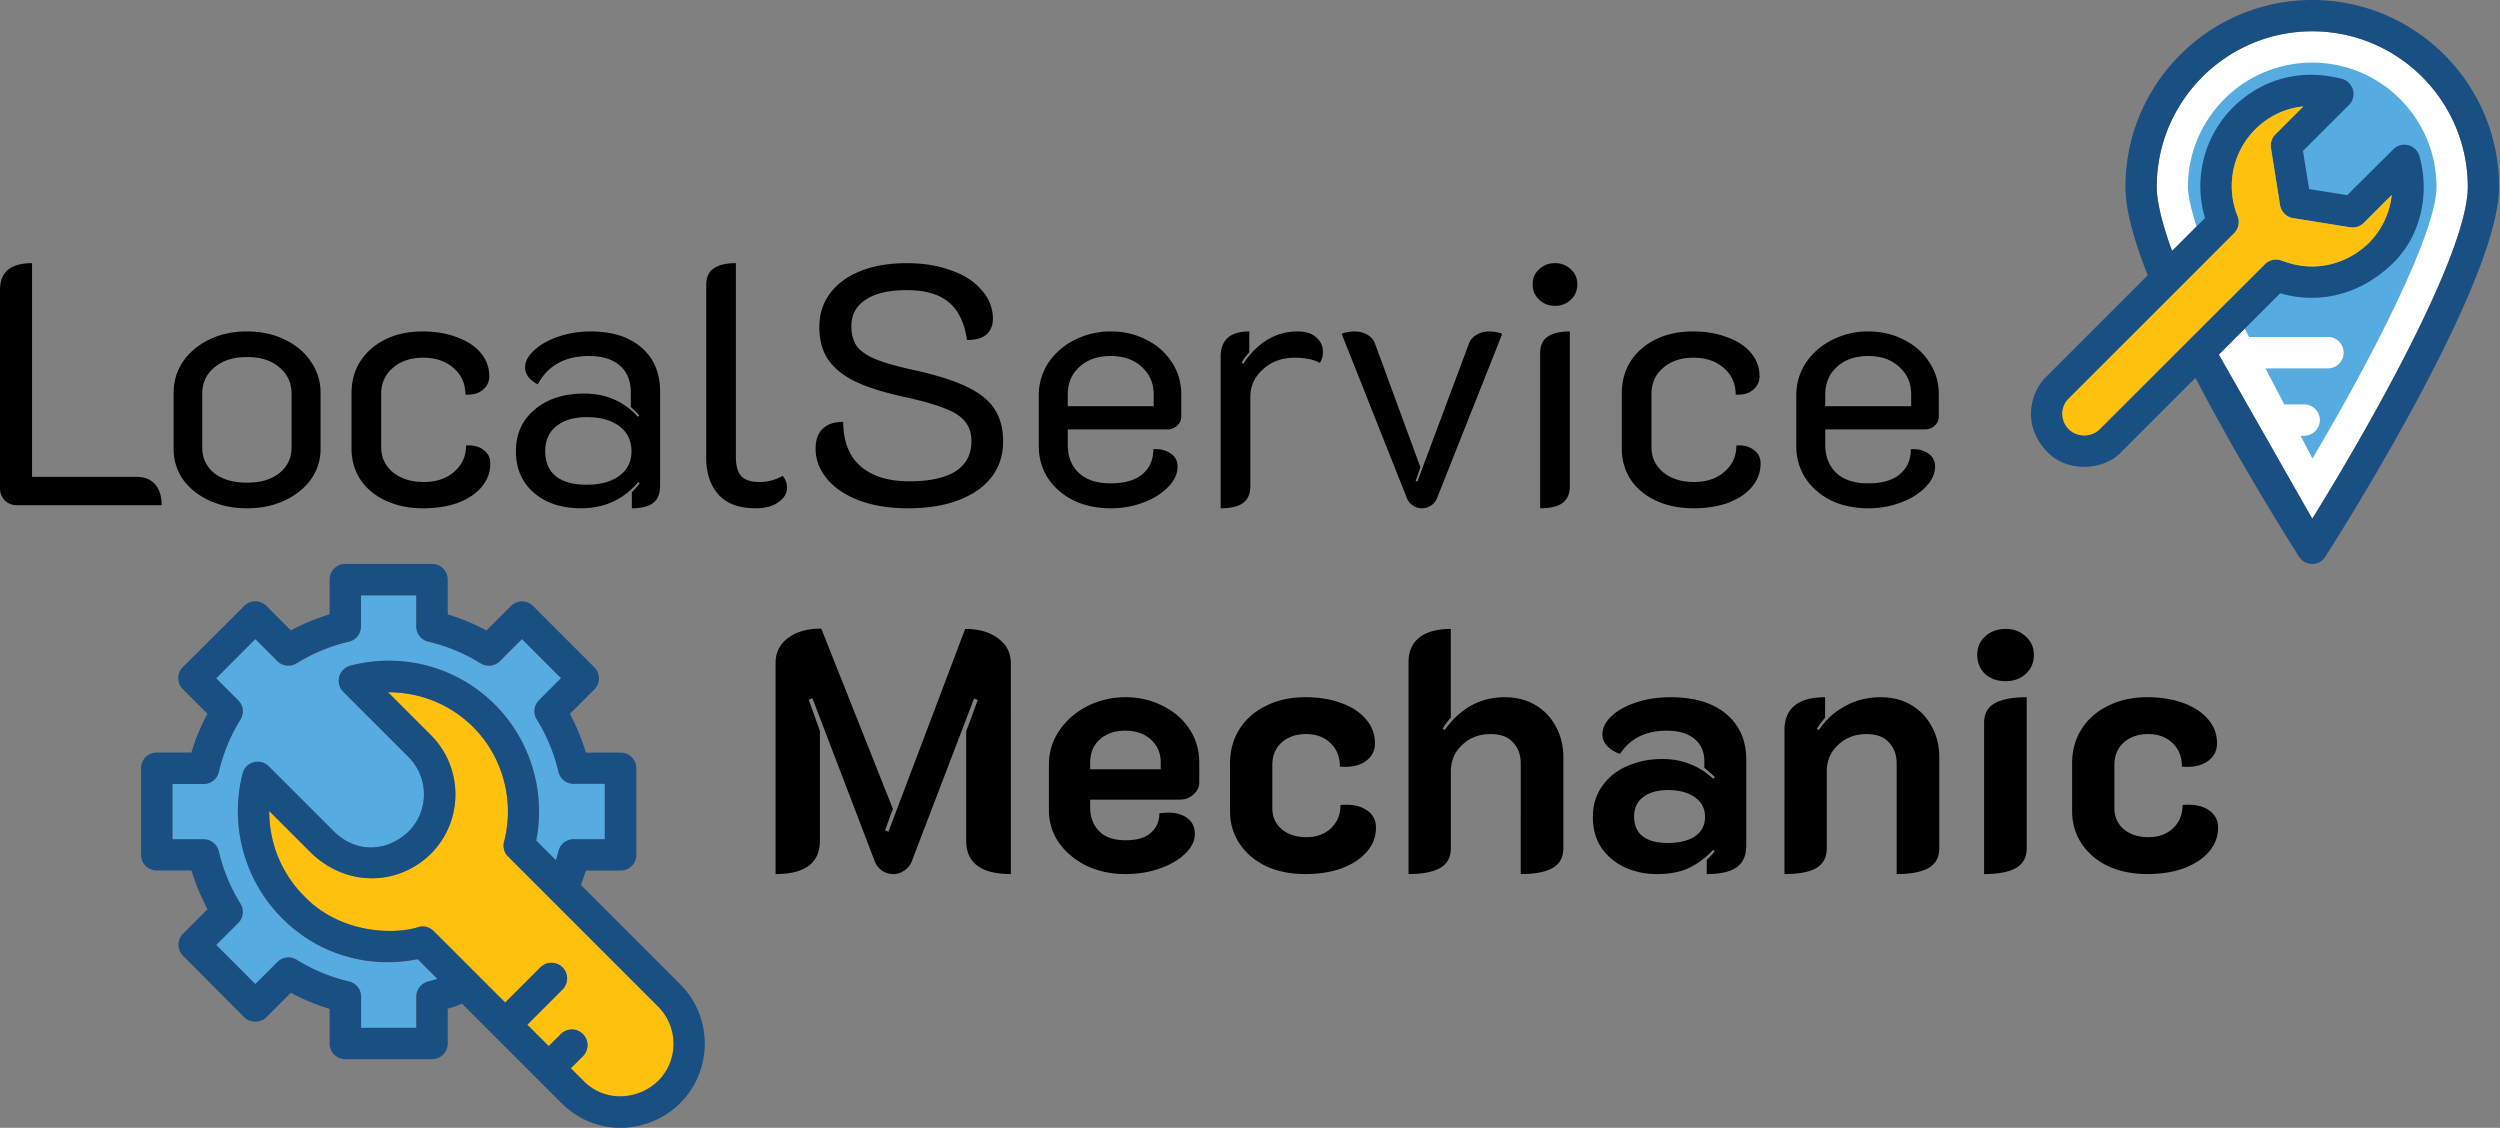 <svg xmlns="http://www.w3.org/2000/svg" width="266" height="120" fill="none" viewBox="0 0 266 120">
  <rect x="0" y="0" width="266" height="120" fill="#808080" stroke="none"/>
  <path fill="#000" d="M1.778 53.754c-.484 0-.907-.17-1.27-.508A1.806 1.806 0 0 1 0 51.974v-21.14C0 28.943 1.137 28 3.41 28v22.74h11.137c.847 0 1.5.265 1.96.798.459.509.689 1.247.689 2.216H1.778Zm24.494.327c-1.475 0-2.818-.279-4.027-.836-1.185-.556-2.116-1.307-2.793-2.252a5.657 5.657 0 0 1-.98-3.233v-5.957c0-1.21.327-2.312.98-3.305.677-.993 1.608-1.78 2.793-2.361 1.185-.581 2.527-.872 4.027-.872s2.842.29 4.027.872c1.209.58 2.14 1.368 2.793 2.36a5.737 5.737 0 0 1 1.016 3.306v5.958a5.514 5.514 0 0 1-1.016 3.232c-.677.945-1.608 1.695-2.793 2.252-1.185.558-2.528.836-4.027.836Zm0-2.724c1.451 0 2.6-.34 3.446-1.017.87-.703 1.306-1.61 1.306-2.725v-5.703c0-1.162-.435-2.107-1.306-2.833-.846-.727-1.995-1.09-3.446-1.09-1.427 0-2.576.364-3.447 1.09-.87.726-1.306 1.67-1.306 2.833v5.703c0 1.114.424 2.022 1.27 2.724.87.679 2.032 1.018 3.483 1.018Zm18.75 2.724c-1.476 0-2.794-.266-3.955-.8-1.16-.532-2.068-1.283-2.72-2.251-.63-.969-.944-2.07-.944-3.306V41.84c0-1.284.315-2.422.944-3.415.652-.993 1.547-1.768 2.684-2.325 1.137-.557 2.443-.835 3.918-.835 1.379 0 2.6.206 3.664.617 1.089.388 1.935.945 2.54 1.671.604.727.907 1.55.907 2.47 0 .606-.242 1.102-.726 1.49-.46.363-1.064.52-1.814.472 0-1.163-.423-2.107-1.27-2.833-.822-.727-1.898-1.09-3.228-1.09-1.33 0-2.407.363-3.23 1.09-.821.702-1.233 1.622-1.233 2.76v5.667c0 1.09.424 1.986 1.27 2.688.847.678 1.935 1.017 3.265 1.017s2.407-.363 3.229-1.09c.846-.726 1.27-1.659 1.27-2.797.774-.048 1.39.11 1.85.473.484.339.725.823.725 1.453 0 .92-.302 1.743-.907 2.47-.604.726-1.45 1.295-2.539 1.707-1.088.387-2.322.581-3.7.581Zm16.798 0c-2.079 0-3.76-.557-5.042-1.671-1.257-1.114-1.886-2.579-1.886-4.395 0-1.84.665-3.318 1.995-4.432 1.33-1.138 3.084-1.707 5.26-1.707 2.322 0 4.233.823 5.732 2.47l.145-.145c-.266-.29-.568-.594-.906-.908v-1.526c0-1.235-.387-2.192-1.161-2.87-.774-.678-1.875-1.017-3.302-1.017-2.54 0-4.353 1.005-5.441 3.015a3.058 3.058 0 0 1-.98-.763c-.242-.339-.363-.678-.363-1.017 0-.654.327-1.271.98-1.852.653-.606 1.511-1.09 2.576-1.453a10.698 10.698 0 0 1 3.41-.545c2.297 0 4.1.569 5.405 1.707 1.33 1.138 1.995 2.712 1.995 4.722v9.953c0 .848-.241 1.465-.725 1.853-.484.387-1.246.581-2.286.581v-1.707c.508-.533.786-.848.835-.945l-.145-.145c-1.572 1.865-3.604 2.797-6.095 2.797Zm.545-2.506c1.5 0 2.673-.315 3.52-.945.87-.63 1.305-1.501 1.305-2.615 0-1.114-.423-1.998-1.27-2.652-.846-.654-2.007-.98-3.482-.98-1.379 0-2.467.326-3.265.98-.774.63-1.161 1.514-1.161 2.652 0 1.138.375 2.022 1.124 2.651.774.606 1.85.909 3.23.909Zm18.038 2.506c-1.766 0-3.084-.484-3.955-1.453-.87-.993-1.306-2.288-1.306-3.887V30.325c0-.8.254-1.38.762-1.744.532-.387 1.33-.581 2.395-.581v20.632c0 .945.193 1.623.58 2.035.387.411 1.028.617 1.923.617a4.82 4.82 0 0 0 2.467-.654c.314.363.471.787.471 1.271 0 .582-.302 1.09-.907 1.526-.604.436-1.415.654-2.43.654Zm16.209 0c-2.032 0-3.797-.29-5.297-.872-1.475-.581-2.6-1.356-3.374-2.325-.774-.968-1.16-2.01-1.16-3.123 0-.92.241-1.623.725-2.107.484-.509 1.221-.763 2.213-.763 0 2.058.617 3.632 1.85 4.722 1.233 1.066 2.963 1.598 5.188 1.598 2.128 0 3.761-.35 4.897-1.053 1.137-.727 1.705-1.792 1.705-3.197 0-.847-.217-1.537-.653-2.07-.411-.557-1.124-1.03-2.14-1.417-.992-.411-2.43-.823-4.317-1.235-2.225-.484-3.99-1.041-5.297-1.67-1.306-.655-2.261-1.442-2.866-2.362-.604-.92-.907-2.058-.907-3.414 0-1.356.375-2.543 1.125-3.56.774-1.041 1.862-1.84 3.265-2.398 1.403-.556 3.035-.835 4.897-.835 1.766 0 3.338.254 4.717.763 1.402.484 2.491 1.186 3.265 2.107.798.896 1.197 1.913 1.197 3.05 0 .703-.23 1.26-.689 1.672-.436.387-1.125.581-2.068.581-.266-1.84-.919-3.184-1.959-4.032-1.016-.848-2.504-1.271-4.463-1.271-1.886 0-3.337.339-4.353 1.017-1.016.654-1.524 1.586-1.524 2.797 0 .847.182 1.55.545 2.107.387.532 1.028.992 1.922 1.38.92.387 2.201.763 3.846 1.126 2.467.533 4.402 1.126 5.804 1.78 1.427.654 2.455 1.453 3.084 2.397.629.945.943 2.107.943 3.487 0 2.204-.919 3.948-2.757 5.231-1.838 1.26-4.293 1.889-7.364 1.889Zm21.569 0c-1.475 0-2.794-.279-3.954-.836-1.161-.58-2.068-1.368-2.721-2.36-.653-1.018-.98-2.156-.98-3.415v-5.376c0-1.284.339-2.446 1.016-3.487a7.176 7.176 0 0 1 2.793-2.434 8.334 8.334 0 0 1 3.846-.908c1.378 0 2.636.29 3.773.872 1.161.58 2.068 1.38 2.721 2.397.677 1.017 1.015 2.168 1.015 3.45v2.326c0 .387-.145.714-.435.98a1.5 1.5 0 0 1-1.052.4H113.61v1.635c0 1.235.387 2.227 1.161 2.978.798.75 1.935 1.126 3.41 1.126s2.6-.327 3.374-.98c.774-.654 1.161-1.538 1.161-2.652.725-.049 1.33.097 1.814.436.507.315.761.787.761 1.416 0 .775-.338 1.502-1.015 2.18-.653.678-1.524 1.223-2.612 1.634a9.767 9.767 0 0 1-3.483.618Zm4.571-10.861v-1.235c0-1.21-.423-2.192-1.27-2.942-.822-.775-1.923-1.163-3.301-1.163-1.379 0-2.491.388-3.338 1.163-.822.75-1.233 1.731-1.233 2.942v1.235h9.142Zm14.999-5.158c-1.355 0-2.479.412-3.374 1.235-.895.799-1.342 1.78-1.342 2.942v9.517c0 .8-.267 1.393-.799 1.78-.507.363-1.294.545-2.358.545V37.953c0-1.792 1.016-2.688 3.048-2.688v2.216c-.387.411-.653.775-.798 1.09l.145.145c1.548-2.3 3.482-3.451 5.804-3.451.871 0 1.536.218 1.995.654.46.411.69.92.69 1.525 0 .436-.109.824-.327 1.163-.677-.364-1.572-.545-2.684-.545Zm13.563 16.019a1.73 1.73 0 0 1-.979-.29 1.616 1.616 0 0 1-.617-.727l-6.965-17.545c.145-.072.35-.133.617-.181.266-.049.507-.073.725-.073.532 0 1.004.121 1.415.363.411.242.689.593.834 1.053l4.789 13.041-.508 1.453.182.073 5.441-14.566c.145-.46.423-.812.835-1.054.411-.242.87-.363 1.378-.363.218 0 .46.024.726.072.266.049.483.11.653.182l-6.966 17.545c-.121.29-.326.533-.616.726a1.56 1.56 0 0 1-.944.291Zm14.155-21.541c-.678 0-1.246-.217-1.706-.653-.459-.436-.689-.981-.689-1.635s.23-1.186.689-1.598c.46-.436 1.028-.654 1.706-.654.653 0 1.209.218 1.668.654.46.412.69.944.69 1.598 0 .654-.23 1.199-.69 1.635a2.334 2.334 0 0 1-1.668.654Zm-1.597 5.05c0-.8.254-1.38.762-1.744.532-.387 1.33-.581 2.394-.581v16.491c0 .8-.266 1.393-.798 1.78-.508.363-1.294.545-2.358.545V37.59Zm16.307 16.491c-1.476 0-2.794-.266-3.955-.8-1.161-.532-2.067-1.283-2.72-2.251-.629-.969-.944-2.07-.944-3.306V41.84c0-1.284.315-2.422.944-3.415.653-.993 1.547-1.768 2.684-2.325 1.137-.557 2.443-.835 3.918-.835 1.379 0 2.6.206 3.664.617 1.089.388 1.935.945 2.54 1.671.604.727.907 1.55.907 2.47 0 .606-.242 1.102-.726 1.49-.459.363-1.064.52-1.814.472 0-1.163-.423-2.107-1.27-2.833-.822-.727-1.898-1.09-3.228-1.09-1.33 0-2.407.363-3.229 1.09-.822.702-1.233 1.622-1.233 2.76v5.667c0 1.09.423 1.986 1.269 2.688.847.678 1.935 1.017 3.265 1.017s2.407-.363 3.229-1.09c.846-.726 1.27-1.659 1.27-2.797.774-.048 1.39.11 1.85.473.484.339.725.823.725 1.453 0 .92-.302 1.743-.906 2.47-.605.726-1.452 1.295-2.54 1.707-1.088.387-2.322.581-3.7.581Zm18.6 0c-1.475 0-2.793-.279-3.954-.836-1.161-.58-2.068-1.368-2.721-2.36-.653-1.018-.98-2.156-.98-3.415v-5.376c0-1.284.339-2.446 1.016-3.487a7.179 7.179 0 0 1 2.794-2.434 8.33 8.33 0 0 1 3.845-.908c1.379 0 2.636.29 3.773.872 1.161.58 2.068 1.38 2.721 2.397.677 1.017 1.016 2.168 1.016 3.45v2.326c0 .387-.145.714-.436.98a1.5 1.5 0 0 1-1.052.4h-10.593v1.635c0 1.235.387 2.227 1.161 2.978.798.75 1.935 1.126 3.41 1.126s2.6-.327 3.374-.98c.774-.654 1.161-1.538 1.161-2.652.725-.049 1.33.097 1.814.436.508.315.762.787.762 1.416 0 .775-.339 1.502-1.016 2.18-.653.678-1.524 1.223-2.612 1.634a9.763 9.763 0 0 1-3.483.618Zm4.571-10.861v-1.235c0-1.21-.423-2.192-1.27-2.942-.822-.775-1.922-1.163-3.301-1.163-1.378 0-2.491.388-3.337 1.163-.823.75-1.234 1.731-1.234 2.942v1.235h9.142ZM82.522 70.552c0-1.115.436-1.998 1.306-2.652.87-.678 2.056-1.017 3.555-1.017l7.619 19.179-.834 2.288.362.146 8.163-21.577c1.475 0 2.648.34 3.519 1.017.895.654 1.342 1.538 1.342 2.652V93c-3.168 0-4.752-1.187-4.752-3.56V77.816l1.233-3.341-.399-.146-6.639 17.363c-.17.388-.435.703-.798.945a1.946 1.946 0 0 1-1.16.363c-.436 0-.835-.121-1.198-.363a2.207 2.207 0 0 1-.762-.981L86.44 74.293l-.399.145 1.197 3.342v11.66c0 2.373-1.572 3.56-4.716 3.56V70.552ZM119.73 93c-1.5 0-2.866-.29-4.1-.872-1.233-.605-2.213-1.416-2.938-2.433a5.957 5.957 0 0 1-1.089-3.488v-4.83c0-1.357.375-2.58 1.125-3.67.75-1.09 1.741-1.949 2.975-2.579a8.948 8.948 0 0 1 4.063-.944c1.427 0 2.733.303 3.918.908 1.209.581 2.165 1.405 2.866 2.47.701 1.041 1.052 2.24 1.052 3.596v2.034c0 .533-.206.981-.617 1.344-.387.364-.883.545-1.487.545h-9.505v.8c0 1.04.314 1.888.943 2.542.629.654 1.572.98 2.83.98 1.209 0 2.104-.266 2.685-.798.604-.533.906-1.223.906-2.07.436-.05.738-.073.907-.073.895 0 1.597.205 2.105.617.507.388.761.945.761 1.671 0 .702-.326 1.38-.979 2.034-.653.654-1.548 1.187-2.685 1.598-1.136.412-2.382.618-3.736.618Zm3.773-11.152v-.69c0-1.017-.351-1.84-1.052-2.47-.702-.63-1.609-.944-2.721-.944-1.113 0-2.02.314-2.721.944-.677.606-1.016 1.429-1.016 2.47v.69h7.51ZM138.894 93c-1.573 0-2.963-.278-4.172-.835-1.21-.582-2.153-1.38-2.83-2.398-.677-1.017-1.016-2.167-1.016-3.45V81.23c0-1.38.339-2.603 1.016-3.669.677-1.065 1.62-1.889 2.83-2.47 1.209-.605 2.587-.908 4.135-.908 1.451 0 2.733.206 3.846.618 1.136.411 2.019.992 2.648 1.743.629.727.943 1.574.943 2.543 0 .75-.29 1.356-.87 1.816-.581.46-1.343.69-2.286.69a3.28 3.28 0 0 1-.58-.036c0-1.042-.339-1.877-1.016-2.507-.653-.63-1.512-.944-2.576-.944s-1.935.303-2.612.908c-.653.606-.979 1.405-.979 2.397v4.577c0 .92.338 1.671 1.015 2.252.678.558 1.548.836 2.612.836 1.065 0 1.935-.315 2.612-.945.678-.653 1.016-1.477 1.016-2.47.145-.024.351-.036.617-.036.943 0 1.705.218 2.285.654.581.436.871 1.03.871 1.78 0 .968-.326 1.828-.979 2.579-.629.726-1.512 1.308-2.649 1.743-1.136.412-2.43.618-3.881.618Zm10.976-22.594c0-1.114.387-1.973 1.161-2.579.774-.605 1.887-.908 3.338-.908v9.444a7.3 7.3 0 0 0-.871 1.163l.218.145c1.669-2.325 3.797-3.487 6.385-3.487 1.233 0 2.322.278 3.265.835a5.665 5.665 0 0 1 2.177 2.289c.532.968.798 2.058.798 3.269v9.662c0 .969-.375 1.671-1.125 2.107-.75.436-1.886.654-3.41.654V81.23c0-.92-.278-1.67-.834-2.251-.533-.581-1.319-.872-2.359-.872-1.233 0-2.249.387-3.047 1.162-.798.751-1.197 1.695-1.197 2.834v8.136c0 .969-.375 1.671-1.125 2.107-.749.436-1.874.654-3.374.654V70.406ZM176.264 93c-1.234 0-2.371-.242-3.41-.727a6.228 6.228 0 0 1-2.467-2.07c-.605-.92-.907-2.01-.907-3.27 0-1.258.326-2.348.979-3.268.653-.945 1.536-1.66 2.648-2.144 1.137-.508 2.383-.762 3.737-.762 1.113 0 2.104.181 2.975.544.895.34 1.717.86 2.467 1.563l.181-.182c-.217-.218-.592-.545-1.124-.98v-.727c0-.993-.351-1.78-1.053-2.362-.701-.58-1.68-.871-2.938-.871-2.249 0-3.906.823-4.97 2.47a3.255 3.255 0 0 1-1.342-.8c-.363-.387-.545-.799-.545-1.234 0-.727.327-1.393.98-1.998.653-.606 1.536-1.09 2.648-1.453 1.113-.363 2.322-.545 3.628-.545 2.564 0 4.547.605 5.95 1.816 1.402 1.187 2.104 2.81 2.104 4.868v9.08c0 1.066-.339 1.841-1.016 2.326-.677.484-1.741.726-3.193.726v-1.49c.412-.411.69-.714.835-.907l-.145-.182c-.798.847-1.657 1.49-2.576 1.925-.895.436-2.044.654-3.446.654Zm1.161-3.305c1.257 0 2.237-.243 2.938-.727.701-.484 1.052-1.175 1.052-2.07 0-.872-.363-1.563-1.088-2.071-.702-.508-1.657-.763-2.866-.763-1.113 0-1.996.255-2.649.763-.628.484-.943 1.174-.943 2.07 0 .92.315 1.623.943 2.107.629.46 1.5.69 2.613.69Zm12.443-12.024c0-1.114.351-1.974 1.053-2.579.725-.605 1.813-.908 3.265-.908v2.18c-.291.338-.581.726-.871 1.162l.218.145a7.602 7.602 0 0 1 2.793-2.543c1.137-.63 2.394-.944 3.773-.944 1.233 0 2.322.278 3.265.835a5.665 5.665 0 0 1 2.177 2.289c.532.968.798 2.058.798 3.269v9.662c0 .969-.375 1.671-1.125 2.107-.75.436-1.886.654-3.41.654V81.23c0-.92-.278-1.67-.834-2.251-.533-.581-1.319-.872-2.359-.872-1.233 0-2.249.387-3.047 1.162-.798.751-1.197 1.695-1.197 2.834v8.136c0 .969-.363 1.671-1.088 2.107-.726.436-1.863.654-3.411.654V77.671Zm23.524-5.194c-.87 0-1.596-.255-2.176-.763-.557-.533-.835-1.21-.835-2.034 0-.8.278-1.453.835-1.962.58-.533 1.306-.799 2.176-.799.871 0 1.584.266 2.141.8.58.508.87 1.162.87 1.96 0 .824-.29 1.502-.87 2.035-.557.508-1.27.763-2.141.763Zm-2.285 4.468c0-.993.375-1.695 1.124-2.107.75-.436 1.887-.654 3.41-.654v16.055c0 .969-.374 1.671-1.124 2.107-.75.436-1.887.654-3.41.654V76.945ZM228.49 93c-1.572 0-2.962-.278-4.172-.835-1.209-.582-2.152-1.38-2.829-2.398-.677-1.017-1.016-2.167-1.016-3.45V81.23c0-1.38.339-2.603 1.016-3.669.677-1.065 1.62-1.889 2.829-2.47 1.21-.605 2.588-.908 4.136-.908 1.451 0 2.733.206 3.846.618 1.136.411 2.019.992 2.648 1.743.629.727.943 1.574.943 2.543 0 .75-.29 1.356-.871 1.816-.58.46-1.342.69-2.285.69a3.3 3.3 0 0 1-.58-.036c0-1.042-.339-1.877-1.016-2.507-.653-.63-1.512-.944-2.576-.944s-1.935.303-2.612.908c-.653.606-.98 1.405-.98 2.397v4.577c0 .92.339 1.671 1.016 2.252.677.558 1.548.836 2.612.836s1.935-.315 2.612-.945c.677-.653 1.016-1.477 1.016-2.47.145-.024.351-.036.617-.036.943 0 1.705.218 2.285.654.581.436.871 1.03.871 1.78 0 .968-.327 1.828-.98 2.579-.628.726-1.511 1.308-2.648 1.743-1.137.412-2.43.618-3.882.618Z"/>
  <path fill="#56ACE0" d="M44.437 102.073c-5.366 1.077-10.75-.622-14.446-4.377-3.992-3.992-5.603-9.9-4.17-15.385a1.712 1.712 0 0 1 1.166-1.195 1.686 1.686 0 0 1 1.62.425l6.947 6.946c2.42 2.372 5.681 2.125 7.924 0a5.612 5.612 0 0 0 0-7.924l-6.946-6.947c-.425-.425-.593-1.037-.425-1.62a1.627 1.627 0 0 1 1.196-1.166 16.12 16.12 0 0 1 4.06-.524c4.29 0 8.3 1.67 11.324 4.694 3.765 3.764 5.405 9.229 4.378 14.446l2.094 2.094c.1-.316.188-.622.267-.948a1.67 1.67 0 0 1 1.62-1.285h3.31v-5.879h-3.31a1.66 1.66 0 0 1-1.62-1.284 18.709 18.709 0 0 0-2.302-5.563 1.658 1.658 0 0 1 .237-2.056l2.342-2.341-4.16-4.16-2.342 2.341a1.66 1.66 0 0 1-2.055.238 17.948 17.948 0 0 0-5.563-2.312 1.67 1.67 0 0 1-1.285-1.62V63.36H38.42v3.31c0 .78-.533 1.452-1.284 1.62a18.71 18.71 0 0 0-5.563 2.303 1.658 1.658 0 0 1-2.055-.238l-2.352-2.342-4.16 4.16 2.342 2.342a1.66 1.66 0 0 1 .237 2.055 18.463 18.463 0 0 0-2.302 5.563 1.67 1.67 0 0 1-1.62 1.285H18.35v5.889h3.31c.78 0 1.453.534 1.62 1.284a18.71 18.71 0 0 0 2.303 5.564 1.658 1.658 0 0 1-.237 2.055l-2.342 2.341 4.16 4.16 2.342-2.341a1.658 1.658 0 0 1 2.055-.238 18.48 18.48 0 0 0 5.563 2.303c.75.178 1.284.849 1.284 1.62v3.31h5.88v-3.31c0-.78.533-1.452 1.284-1.62.316-.07.623-.178.949-.267l-2.085-2.095Z"/>
  <path fill="#FFC10D" d="M70.029 107.093 54.07 91.135a1.666 1.666 0 0 1-.435-1.59 12.76 12.76 0 0 0-3.29-12.194c-2.411-2.411-5.632-3.725-9.061-3.705L45.84 78.2c3.488 3.488 3.488 9.15 0 12.638-3.439 3.379-8.834 3.557-12.638 0l-4.555-4.555c-.01 3.35 1.294 6.64 3.705 9.05 3.884 4.062 9.654 4.121 12.203 3.29a1.65 1.65 0 0 1 1.591.436l7.609 7.608 3.744-3.745a1.658 1.658 0 0 1 2.352 0c.652.652.652 1.7 0 2.352l-3.745 3.755 2.273 2.272 1.285-1.284a1.658 1.658 0 0 1 2.351 0 1.658 1.658 0 0 1 0 2.352l-1.284 1.284 1.353 1.354c2.194 2.253 5.731 2.114 7.925 0 2.203-2.174 2.203-5.731.02-7.915Z"/>
  <path fill="#194F82" d="M72.38 104.731 61.808 94.159c.187-.504.375-1.018.533-1.532h3.696c.919 0 1.67-.74 1.67-1.67v-9.209c0-.919-.741-1.67-1.67-1.67H62.34a22.1 22.1 0 0 0-1.71-4.12l2.61-2.609c.652-.652.652-1.7 0-2.351l-6.522-6.522a1.658 1.658 0 0 0-2.352 0l-2.608 2.609a21.706 21.706 0 0 0-4.12-1.71V61.67c0-.92-.742-1.67-1.67-1.67h-9.23c-.918 0-1.67.741-1.67 1.67v3.695a22.1 22.1 0 0 0-4.12 1.71l-2.608-2.609a1.658 1.658 0 0 0-2.352 0l-6.532 6.512a1.658 1.658 0 0 0 0 2.352l2.619 2.618a21.187 21.187 0 0 0-1.71 4.12H16.68c-.919 0-1.67.741-1.67 1.67v9.21c0 .918.741 1.67 1.67 1.67h3.696a22.09 22.09 0 0 0 1.709 4.12l-2.609 2.608a1.658 1.658 0 0 0 0 2.352l6.512 6.541c.622.623 1.739.623 2.352 0l2.608-2.608a21.743 21.743 0 0 0 4.12 1.709v3.686c0 .919.742 1.67 1.67 1.67h9.23c.918 0 1.67-.741 1.67-1.67v-3.696a15.66 15.66 0 0 0 1.53-.533l10.574 10.572c3.764 3.765 9.387 3.241 12.637 0 3.478-3.488 3.478-9.159 0-12.638Zm-10.286 10.287-1.354-1.354 1.285-1.285a1.657 1.657 0 0 0 0-2.351 1.657 1.657 0 0 0-2.352 0l-1.284 1.284-2.283-2.282 3.745-3.745c.652-.652.652-1.7 0-2.352a1.658 1.658 0 0 0-2.352 0l-3.744 3.745-7.609-7.608c-.711-.662-1.452-.475-1.59-.435-2.54.83-8.31.77-12.204-3.29a12.71 12.71 0 0 1-3.705-9.052l4.555 4.556c3.804 3.557 9.2 3.379 12.638 0 3.488-3.488 3.488-9.15 0-12.638l-4.555-4.555c3.429 0 6.64 1.294 9.06 3.705 3.163 3.162 4.428 7.846 3.291 12.193-.158.564.01 1.186.435 1.591l15.958 15.958a5.611 5.611 0 0 1 0 7.924c-2.214 2.105-5.741 2.243-7.935-.009Zm-17.796-8.972v3.31H38.42v-3.31c0-.781-.533-1.453-1.284-1.621a18.712 18.712 0 0 1-5.563-2.302 1.659 1.659 0 0 0-2.055.237l-2.352 2.342-4.16-4.16 2.342-2.342a1.66 1.66 0 0 0 .237-2.055 18.463 18.463 0 0 1-2.302-5.563 1.67 1.67 0 0 0-1.62-1.285H18.35v-5.88h3.31c.78 0 1.453-.533 1.62-1.284a18.711 18.711 0 0 1 2.303-5.563 1.658 1.658 0 0 0-.237-2.055l-2.342-2.342 4.16-4.18 2.342 2.343a1.66 1.66 0 0 0 2.055.237 18.421 18.421 0 0 1 5.563-2.303 1.67 1.67 0 0 0 1.284-1.62v-3.31h5.88v3.31c0 .78.533 1.453 1.284 1.62a18.709 18.709 0 0 1 5.563 2.303 1.658 1.658 0 0 0 2.055-.237l2.342-2.342 4.16 4.16-2.342 2.342a1.66 1.66 0 0 0-.237 2.055 18.46 18.46 0 0 1 2.302 5.563 1.67 1.67 0 0 0 1.62 1.284h3.311v5.89h-3.31a1.66 1.66 0 0 0-1.62 1.284c-.07.316-.179.642-.267.948l-2.095-2.084c1.018-5.218-.613-10.682-4.377-14.446a15.93 15.93 0 0 0-11.324-4.694c-1.374 0-2.737.178-4.061.524a1.712 1.712 0 0 0-1.196 1.166c-.158.583.01 1.195.425 1.62l6.946 6.946a5.612 5.612 0 0 1 0 7.925c-2.243 2.124-5.503 2.371-7.924 0l-6.946-6.946c-.425-.425-1.038-.593-1.62-.425A1.627 1.627 0 0 0 25.81 82.3c-1.403 5.494.188 11.383 4.19 15.375 3.695 3.765 9.08 5.464 14.446 4.377l2.094 2.095c-.316.099-.622.188-.948.267-.76.198-1.295.86-1.295 1.631Z"/>
  <path fill="#fff" d="M262.574 19.878c0-9.129-7.43-16.548-16.549-16.548-9.129 0-16.549 7.43-16.549 16.548 0 1.146.317 3.221 1.631 6.827l3.507-3.507a11.84 11.84 0 0 1 2.984-11.777c2.242-2.243 6.234-4.426 11.609-3.023a1.62 1.62 0 0 1 1.156 1.186 1.602 1.602 0 0 1-.435 1.59l-4.881 4.89.652 4.051 4.051.652 4.891-4.89a1.665 1.665 0 0 1 2.776.721c1.156 4.13.109 8.704-3.033 11.61-5.236 4.84-10.68 3.309-11.777 2.983l-6.53 6.53 9.939 17.468c5.67-9.11 16.558-28.108 16.558-35.31Z"/>
  <path fill="#56ACE0" d="M246.015 6.659c-7.291 0-13.219 5.928-13.219 13.22 0 .71.227 2.894 2.292 7.913l4.209 8.062h8.398c.919 0 1.669.74 1.669 1.67 0 .918-.74 1.67-1.669 1.67h-6.649l1.995 3.833h2.125c.918 0 1.669.74 1.669 1.67 0 .918-.741 1.669-1.669 1.669h-.386l1.265 2.42c6.422-10.828 13.199-24.067 13.199-28.898 0-7.301-5.928-13.229-13.229-13.229Z"/>
  <path fill="#194F82" d="M246.025 0c-10.957 0-19.878 8.912-19.878 19.878 0 2.282.781 5.375 2.371 9.416l-10.739 10.739c-1.798 1.68-2.648 5.236 0 7.993 2.193 2.37 6.224 2.005 7.993 0l7.824-7.825c5.059 9.722 10.957 18.93 11.016 19.028a1.66 1.66 0 0 0 2.806 0c.751-1.185 18.486-28.918 18.486-39.35C265.903 8.911 256.982 0 246.025 0ZM223.41 45.674c-.869.87-2.41.87-3.28 0-.909-.909-.929-2.4 0-3.28l17.586-17.586a1.679 1.679 0 0 0 .366-1.808 8.535 8.535 0 0 1 1.877-9.237 8.407 8.407 0 0 1 5.118-2.44l-2.974 2.973a1.686 1.686 0 0 0-.474 1.443l.968 6.085a1.678 1.678 0 0 0 1.383 1.384l6.086.978a1.687 1.687 0 0 0 1.442-.474l2.974-2.974c-.217 1.897-1.047 3.724-2.44 5.117-1.611 1.61-5.039 3.498-9.238 1.878a1.698 1.698 0 0 0-1.808.365L223.41 45.674Zm22.615 9.524-9.939-17.467 6.531-6.53c1.096.325 6.54 1.857 11.776-2.984 3.142-2.915 4.189-7.48 3.033-11.609-.168-.563-.612-1.018-1.185-1.156a1.615 1.615 0 0 0-1.591.435l-4.91 4.88-4.051-.652-.652-4.05 4.891-4.89a1.666 1.666 0 0 0 .435-1.591c-.158-.564-.593-1.038-1.156-1.186-5.375-1.403-9.367.79-11.609 3.023a11.84 11.84 0 0 0-2.984 11.777l-3.507 3.507c-1.314-3.586-1.631-5.68-1.631-6.827 0-9.129 7.43-16.548 16.549-16.548 9.129 0 16.549 7.43 16.549 16.548 0 7.203-10.888 26.201-16.549 35.32Z"/>
  <path fill="#FFC10D" d="M240.996 28.098a1.698 1.698 0 0 1 1.808-.365c4.189 1.62 7.618-.267 9.238-1.878a8.511 8.511 0 0 0 2.44-5.117l-2.974 2.974a1.696 1.696 0 0 1-1.442.474l-6.086-.978a1.678 1.678 0 0 1-1.383-1.383l-.968-6.086a1.686 1.686 0 0 1 .474-1.443l2.974-2.974a8.407 8.407 0 0 0-5.118 2.44A8.535 8.535 0 0 0 238.082 23a1.679 1.679 0 0 1-.366 1.808L220.12 42.394c-.928.89-.909 2.371 0 3.28.87.87 2.411.87 3.28 0l17.596-17.576Z"/>
</svg>
